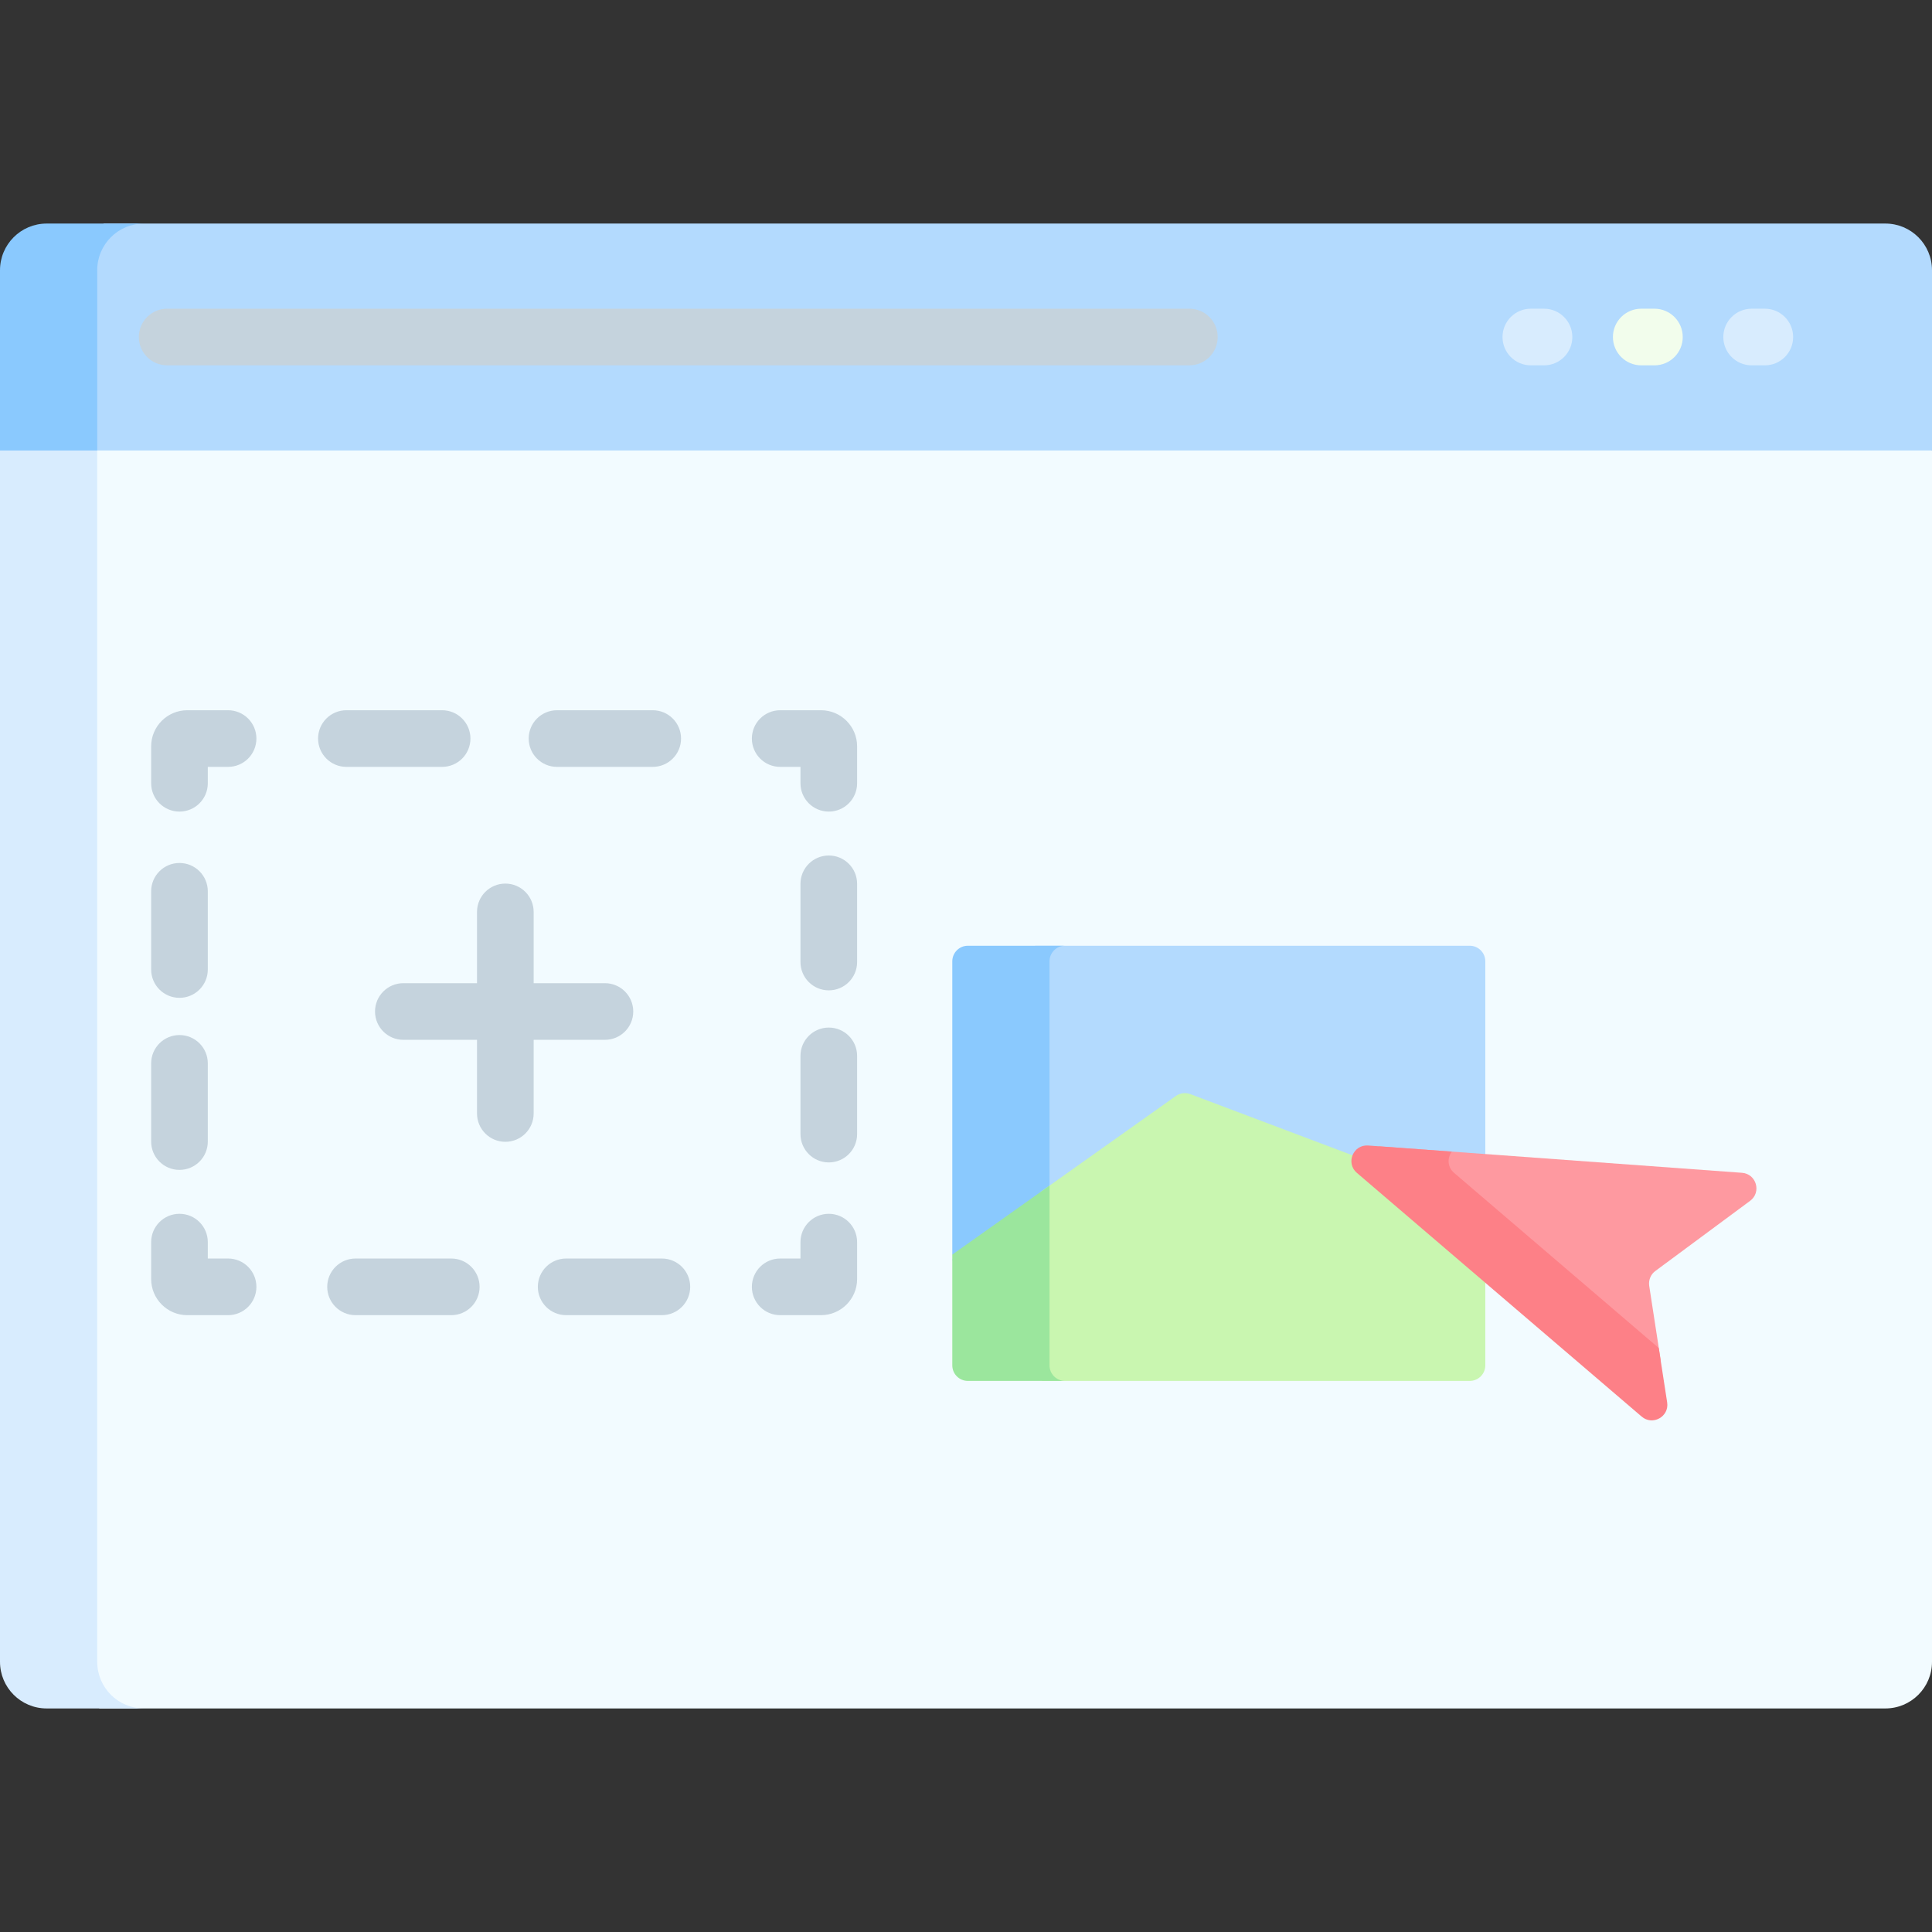 <svg id="Capa_1" enable-background="new 0 0 511.681 511.681" height="512" viewBox="0 0 511.681 511.681" width="512" xmlns="http://www.w3.org/2000/svg"><rect x="0" y="0" width="511.681" height="511.681" fill="#333333" stroke="none"/><g><path d="m511.681 119.311v320.805c0 6.828-5.53 12.358-12.358 12.358h-473.048l-26.275-333.163 30.224-20.293 436.307-9.759z" fill="#f2fbff"/><path d="m38.105 452.474h-25.747c-6.828 0-12.358-5.531-12.358-12.359v-320.805l14.239-20.293 11.508 20.293v320.805c0 6.828 5.53 12.359 12.358 12.359z" fill="#d8ecfe"/><path d="m511.681 71.566v47.745h-511.681l27.449-60.103h471.873c6.829-.001 12.359 5.54 12.359 12.358z" fill="#b3dafe"/><path d="m38.105 59.207c-6.828 0-12.358 5.541-12.358 12.358v47.745h-25.747v-47.744c0-6.818 5.53-12.358 12.358-12.358h25.747z" fill="#8ac9fe"/><path d="m393.376 254.594v75.072l-141.165 4.174 21.955-83.366h115.09c2.277.001 4.12 1.855 4.12 4.12z" fill="#b3dafe"/><path d="m252.212 332.278v-77.683c0-2.266 1.844-4.119 4.119-4.119h25.747c-2.276 0-4.119 1.854-4.119 4.119v59.413l-12.009 22.963z" fill="#8ac9fe"/><path d="m393.376 319.25v42.359c0 2.276-1.844 4.119-4.12 4.119h-113.231l-17.413-23.572 17.047-26.515 35.759-25.372c1.123-.793 2.554-.978 3.841-.494z" fill="#c9f6b0"/><path d="m463.511 318.035-25.098 18.579c-1.236.906-1.854 2.43-1.627 3.934l3.068 19.907-74.724-56.871 96.229 7.026c3.81.277 5.221 5.149 2.152 7.425z" fill="#fe99a0"/><path d="m282.078 365.728h-25.747c-2.276 0-4.119-1.844-4.119-4.119v-29.331l25.747-18.27v47.601c0 2.275 1.843 4.119 4.119 4.119z" fill="#9be69d"/><path d="m434.785 375.175-75.428-64.552c-3.017-2.585-.978-7.528 2.987-7.24l22.162 1.617c-1.205 1.607-1.236 4.047.597 5.623l54.213 46.396 2.224 14.408c.577 3.768-3.851 6.24-6.755 3.748z" fill="#fd8087"/><path d="m160.212 260.391h-18.876v-18.876c0-4.142-3.357-7.5-7.5-7.5s-7.5 3.358-7.5 7.5v18.876h-19.512c-4.143 0-7.5 3.358-7.5 7.5s3.357 7.5 7.5 7.5h19.512v19.511c0 4.142 3.357 7.5 7.5 7.5s7.5-3.358 7.5-7.5v-19.511h18.876c4.143 0 7.5-3.358 7.5-7.5s-3.358-7.5-7.5-7.5z" fill="#c5d3dd"/><path d="m467.406 96.759h-3.492c-4.143 0-7.5-3.358-7.5-7.5s3.357-7.5 7.5-7.5h3.492c4.143 0 7.5 3.358 7.5 7.5s-3.357 7.5-7.5 7.5z" fill="#d8ecfe"/><path d="m438.167 96.759h-3.492c-4.143 0-7.5-3.358-7.5-7.5s3.357-7.5 7.5-7.5h3.492c4.143 0 7.5 3.358 7.5 7.5s-3.358 7.5-7.5 7.5z" fill="#f2fdec"/><path d="m408.927 96.759h-3.492c-4.143 0-7.5-3.358-7.5-7.5s3.357-7.5 7.5-7.5h3.492c4.143 0 7.5 3.358 7.5 7.5s-3.357 7.5-7.5 7.5z" fill="#d8ecfe"/><g fill="#c5d3dd"><path d="m217.442 348.314h-10.813c-4.143 0-7.5-3.358-7.5-7.5s3.357-7.5 7.5-7.5h5.373v-4.344c0-4.142 3.357-7.5 7.5-7.5s7.5 3.358 7.5 7.5v9.784c0 5.271-4.288 9.56-9.56 9.56z"/><path d="m175.296 348.314h-25.354c-4.143 0-7.5-3.358-7.5-7.5s3.357-7.5 7.5-7.5h25.354c4.143 0 7.5 3.358 7.5 7.5s-3.358 7.5-7.5 7.5zm-55.779 0h-25.354c-4.143 0-7.5-3.358-7.5-7.5s3.357-7.5 7.5-7.5h25.354c4.143 0 7.5 3.358 7.5 7.5s-3.357 7.5-7.5 7.5z"/><path d="m60.407 348.314h-10.813c-5.271 0-9.56-4.289-9.56-9.56v-9.784c0-4.142 3.357-7.5 7.5-7.5s7.5 3.358 7.5 7.5v4.344h5.373c4.143 0 7.5 3.358 7.5 7.5s-3.357 7.5-7.5 7.5z"/><path d="m47.534 309.841c-4.143 0-7.5-3.358-7.5-7.5v-20.714c0-4.142 3.357-7.5 7.5-7.5s7.5 3.358 7.5 7.5v20.714c0 4.142-3.357 7.5-7.5 7.5zm0-45.571c-4.143 0-7.5-3.358-7.5-7.5v-20.714c0-4.142 3.357-7.5 7.5-7.5s7.5 3.358 7.5 7.5v20.714c0 4.142-3.357 7.5-7.5 7.5z"/><path d="m47.534 214.947c-4.143 0-7.5-3.358-7.5-7.5v-9.784c0-5.271 4.288-9.56 9.56-9.56h10.813c4.143 0 7.5 3.358 7.5 7.5s-3.357 7.5-7.5 7.5h-5.373v4.344c0 4.142-3.357 7.5-7.5 7.5z"/><path d="m172.873 203.103h-25.354c-4.143 0-7.5-3.358-7.5-7.5s3.357-7.5 7.5-7.5h25.354c4.143 0 7.5 3.358 7.5 7.5s-3.358 7.5-7.5 7.5zm-55.779 0h-25.354c-4.143 0-7.5-3.358-7.5-7.5s3.357-7.5 7.5-7.5h25.354c4.143 0 7.5 3.358 7.5 7.5s-3.358 7.5-7.5 7.5z"/><path d="m219.502 214.947c-4.143 0-7.5-3.358-7.5-7.5v-4.344h-5.373c-4.143 0-7.5-3.358-7.5-7.5s3.357-7.5 7.5-7.5h10.813c5.271 0 9.56 4.289 9.56 9.56v9.784c0 4.142-3.358 7.5-7.5 7.5zm-2.06-11.844h.01z"/><path d="m219.502 307.861c-4.143 0-7.5-3.358-7.5-7.5v-20.714c0-4.142 3.357-7.5 7.5-7.5s7.5 3.358 7.5 7.5v20.714c0 4.142-3.358 7.5-7.5 7.5zm0-45.571c-4.143 0-7.5-3.358-7.5-7.5v-20.714c0-4.142 3.357-7.5 7.5-7.5s7.5 3.358 7.5 7.5v20.714c0 4.142-3.358 7.5-7.5 7.5z"/><path d="m314.997 96.759h-270.722c-4.143 0-7.5-3.358-7.5-7.5s3.357-7.5 7.5-7.5h270.722c4.143 0 7.5 3.358 7.5 7.5s-3.358 7.5-7.5 7.5z"/></g></g></svg>